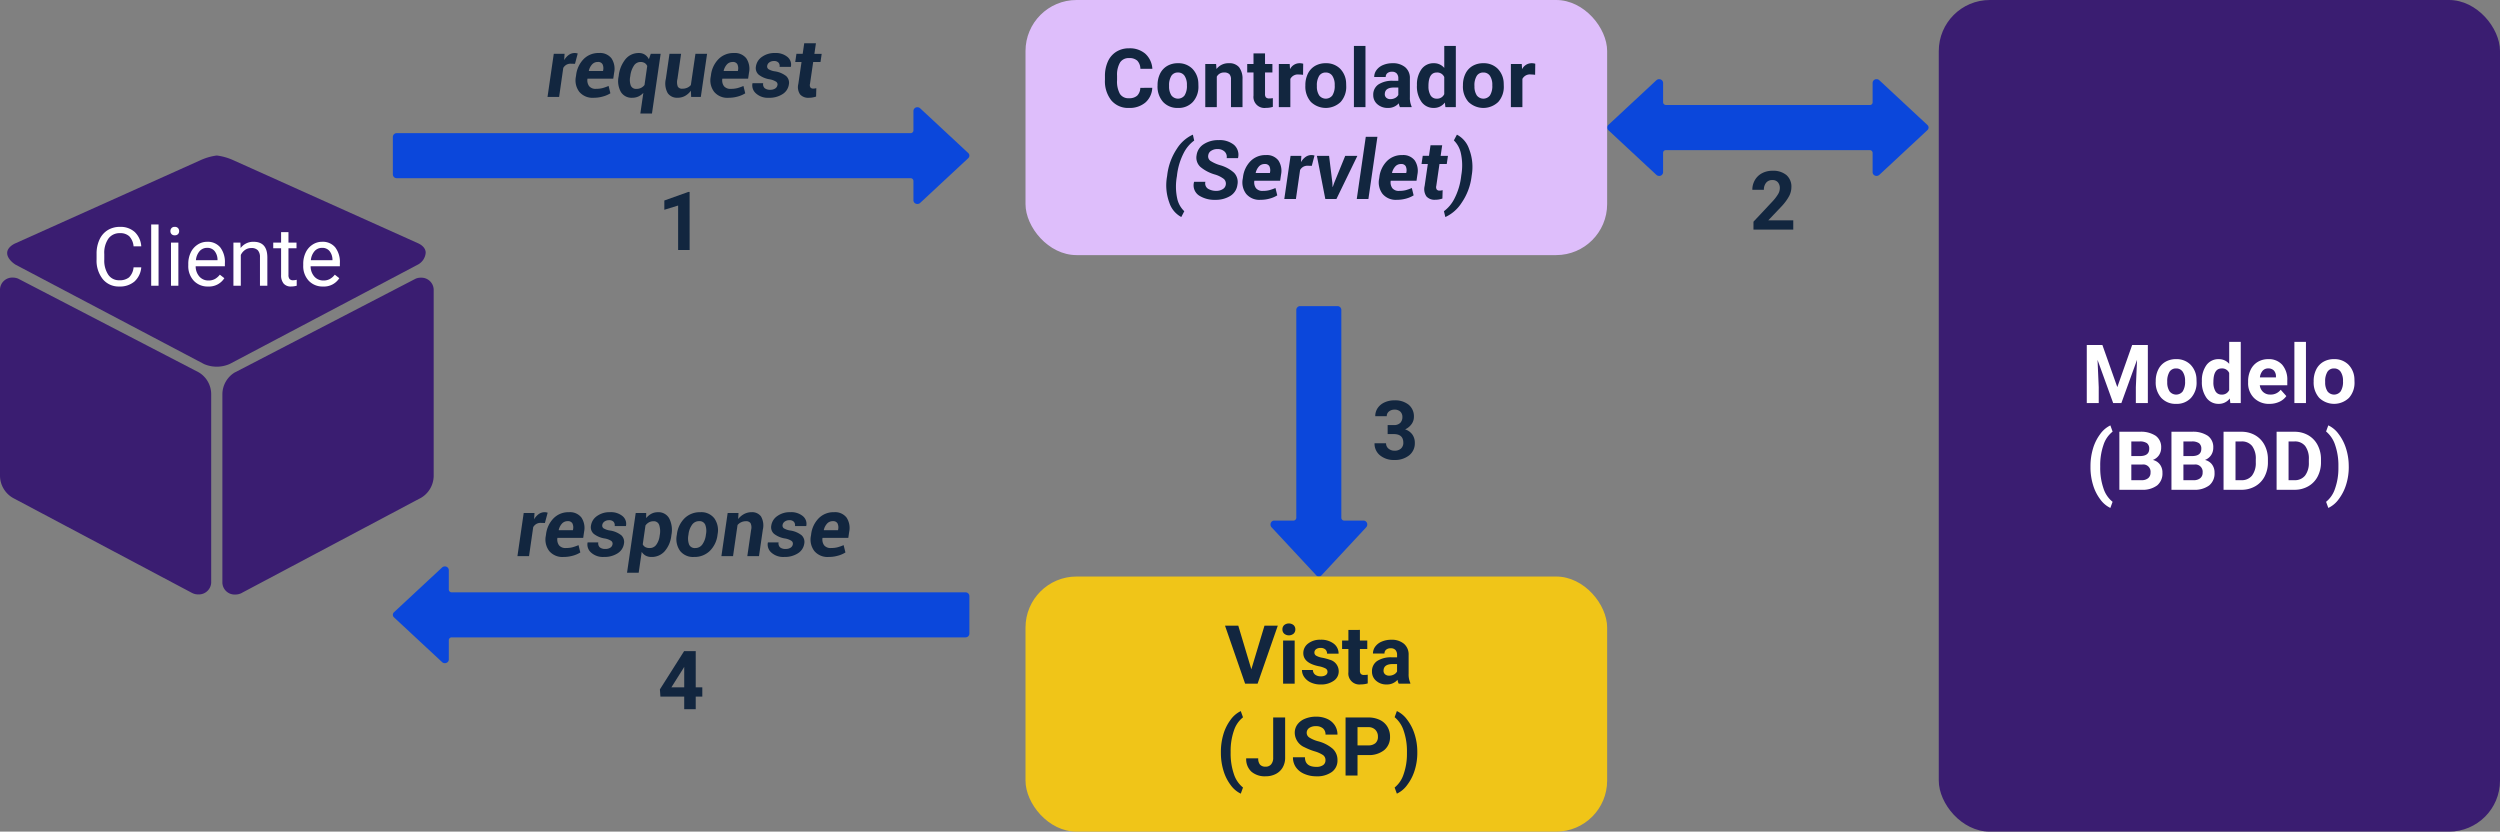 <svg xmlns="http://www.w3.org/2000/svg" width="490" height="163" viewBox="0 0 490 163">
  <rect x="0" y="0" width="490" height="163" fill="#808080" stroke="none"/>
  <g id="Grupo_1103437" data-name="Grupo 1103437" transform="translate(-390 -11867)">
    <rect id="Rectángulo_403698" data-name="Rectángulo 403698" width="110" height="163" rx="10" transform="translate(770 11867)" fill="#3a1d71"/>
    <path id="Trazado_879425" data-name="Trazado 879425" d="M18.76,102.267a.7.7,0,0,0-.518-.234h-3.8a.558.558,0,0,1-.536-.577V.773A.747.747,0,0,0,13.189,0H5.8a.747.747,0,0,0-.719.773V101.457a.558.558,0,0,1-.536.577H.732a.745.745,0,0,0-.732.758.8.8,0,0,0,.217.568l8.755,9.41a.678.678,0,0,0,1.019,0l8.755-9.41A.814.814,0,0,0,18.76,102.267Z" transform="translate(580 11978.018) rotate(90)" fill="#0b47db"/>
    <path id="Trazado_879426" data-name="Trazado 879426" d="M18.76,10.733a.7.7,0,0,1-.518.234h-3.8a.558.558,0,0,0-.536.577V112.227a.747.747,0,0,1-.719.773H5.8a.747.747,0,0,1-.719-.773V11.543a.558.558,0,0,0-.536-.577H.732A.745.745,0,0,1,0,10.209.8.8,0,0,1,.217,9.64L8.972.231a.678.678,0,0,1,1.019,0l8.755,9.41A.814.814,0,0,1,18.76,10.733Z" transform="translate(580 11888.018) rotate(90)" fill="#0b47db"/>
    <path id="Trazado_879427" data-name="Trazado 879427" d="M18.76,70.733a.7.7,0,0,1-.518.234h-3.8a.558.558,0,0,0-.536.577v40.684a.747.747,0,0,1-.719.773H5.8a.747.747,0,0,1-.719-.773V71.543a.558.558,0,0,0-.536-.577H.732A.745.745,0,0,1,0,70.209a.8.8,0,0,1,.217-.568l8.755-9.41a.678.678,0,0,1,1.019,0l8.755,9.41A.814.814,0,0,1,18.76,70.733Z" transform="translate(657.982 12040) rotate(180)" fill="#0b47db"/>
    <path id="Trazado_879429" data-name="Trazado 879429" d="M18.76,70.733a.7.7,0,0,1-.518.234h-3.8a.558.558,0,0,0-.536.577v40.684a.747.747,0,0,1-.719.773H5.8a.747.747,0,0,1-.719-.773V71.543a.558.558,0,0,0-.536-.577H.732A.745.745,0,0,1,0,70.209a.8.8,0,0,1,.217-.568l8.755-9.41a.678.678,0,0,1,1.019,0l8.755,9.41A.814.814,0,0,1,18.76,70.733Z" transform="translate(828 11882.518) rotate(90)" fill="#0b47db"/>
    <path id="Trazado_879430" data-name="Trazado 879430" d="M18.76,70.733a.7.7,0,0,1-.518.234h-3.8a.558.558,0,0,0-.536.577v40.684a.747.747,0,0,1-.719.773H5.8a.747.747,0,0,1-.719-.773V71.543a.558.558,0,0,0-.536-.577H.732A.745.745,0,0,1,0,70.209a.8.8,0,0,1,.217-.568l8.755-9.41a.678.678,0,0,1,1.019,0l8.755,9.41A.814.814,0,0,1,18.76,70.733Z" transform="translate(645 11901.482) rotate(-90)" fill="#0b47db"/>
    <rect id="Rectángulo_403696" data-name="Rectángulo 403696" width="114" height="50" rx="10" transform="translate(591 11867)" fill="#debefb"/>
    <rect id="Rectángulo_403697" data-name="Rectángulo 403697" width="114" height="50" rx="10" transform="translate(591 11980)" fill="#f0c518"/>
    <path id="Trazado_880536" data-name="Trazado 880536" d="M14.844,11.211A4.025,4.025,0,0,1,13.488,14.1a4.76,4.76,0,0,1-3.223,1.055,4.28,4.28,0,0,1-3.441-1.473A6.038,6.038,0,0,1,5.57,9.641v-.7a6.819,6.819,0,0,1,.578-2.891A4.332,4.332,0,0,1,7.8,4.137a4.629,4.629,0,0,1,2.5-.668,4.637,4.637,0,0,1,3.172,1.055,4.326,4.326,0,0,1,1.391,2.961H12.516a2.376,2.376,0,0,0-.613-1.6,2.271,2.271,0,0,0-1.605-.5,1.991,1.991,0,0,0-1.754.84,4.707,4.707,0,0,0-.6,2.605V9.7a5.038,5.038,0,0,0,.559,2.7,1.954,1.954,0,0,0,1.762.852,2.314,2.314,0,0,0,1.621-.5,2.241,2.241,0,0,0,.613-1.535Zm1.039-.516a5.013,5.013,0,0,1,.484-2.242A3.546,3.546,0,0,1,17.762,6.93a4.069,4.069,0,0,1,2.113-.539,3.849,3.849,0,0,1,2.793,1.047,4.2,4.2,0,0,1,1.207,2.844l.016.578A4.418,4.418,0,0,1,22.8,13.98a3.775,3.775,0,0,1-2.914,1.176,3.793,3.793,0,0,1-2.918-1.172,4.5,4.5,0,0,1-1.09-3.187Zm2.258.16a3.16,3.16,0,0,0,.453,1.843,1.628,1.628,0,0,0,2.578.008,3.457,3.457,0,0,0,.461-2.015,3.128,3.128,0,0,0-.461-1.831,1.5,1.5,0,0,0-1.3-.649,1.474,1.474,0,0,0-1.281.646A3.516,3.516,0,0,0,18.141,10.856Zm9.219-4.309.07.977a2.951,2.951,0,0,1,2.43-1.133,2.453,2.453,0,0,1,2,.789,3.682,3.682,0,0,1,.672,2.359V15H30.273V9.581a1.47,1.47,0,0,0-.312-1.045,1.4,1.4,0,0,0-1.039-.325,1.553,1.553,0,0,0-1.43.814V15H25.234V6.547Zm9.586-2.078V6.547h1.445V8.2H36.945v4.219a1.007,1.007,0,0,0,.18.672.9.9,0,0,0,.688.2,3.6,3.6,0,0,0,.664-.055v1.711a4.648,4.648,0,0,1-1.367.2,2.156,2.156,0,0,1-2.422-2.4V8.2H33.453V6.547h1.234V4.469Zm7.453,4.2a6.134,6.134,0,0,0-.812-.062,1.654,1.654,0,0,0-1.68.867V15H39.648V6.547h2.133l.063,1.008a2.092,2.092,0,0,1,1.883-1.164,2.366,2.366,0,0,1,.7.1Zm.453,2.031a5.013,5.013,0,0,1,.484-2.242A3.546,3.546,0,0,1,46.73,6.93a4.069,4.069,0,0,1,2.113-.539,3.849,3.849,0,0,1,2.793,1.047,4.2,4.2,0,0,1,1.207,2.844l.016.578a4.418,4.418,0,0,1-1.086,3.121,4.209,4.209,0,0,1-5.832,0,4.5,4.5,0,0,1-1.09-3.187Zm2.258.16a3.16,3.16,0,0,0,.453,1.843,1.628,1.628,0,0,0,2.578.008,3.457,3.457,0,0,0,.461-2.015,3.128,3.128,0,0,0-.461-1.831,1.5,1.5,0,0,0-1.3-.649,1.474,1.474,0,0,0-1.281.646A3.516,3.516,0,0,0,47.109,10.856ZM56.633,15H54.367V3h2.266Zm6.758,0a2.507,2.507,0,0,1-.227-.758,2.732,2.732,0,0,1-2.133.914,3,3,0,0,1-2.059-.719,2.312,2.312,0,0,1-.816-1.812,2.389,2.389,0,0,1,1-2.062,4.915,4.915,0,0,1,2.879-.727H63.07V9.352a1.393,1.393,0,0,0-.3-.937,1.183,1.183,0,0,0-.949-.352,1.345,1.345,0,0,0-.895.273.929.929,0,0,0-.324.75H58.344A2.268,2.268,0,0,1,58.8,7.727a3,3,0,0,1,1.281-.98,4.669,4.669,0,0,1,1.859-.355,3.689,3.689,0,0,1,2.48.785,2.747,2.747,0,0,1,.918,2.207v3.664a4.041,4.041,0,0,0,.336,1.82V15Zm-1.867-1.57a1.945,1.945,0,0,0,.922-.223,1.462,1.462,0,0,0,.625-.6V11.156h-.844q-1.7,0-1.8,1.172l-.008.133a.9.9,0,0,0,.3.7A1.153,1.153,0,0,0,61.523,13.43Zm5.2-2.719a5.094,5.094,0,0,1,.887-3.148,2.877,2.877,0,0,1,2.426-1.172,2.589,2.589,0,0,1,2.039.922V3h2.266V15H72.3l-.109-.9a2.657,2.657,0,0,1-2.172,1.055,2.869,2.869,0,0,1-2.395-1.176A5.258,5.258,0,0,1,66.719,10.711Zm2.258.161a3.355,3.355,0,0,0,.414,1.829,1.348,1.348,0,0,0,1.2.636,1.51,1.51,0,0,0,1.477-.887V9.1a1.489,1.489,0,0,0-1.461-.887Q68.977,8.211,68.977,10.872Zm6.758-.176a5.013,5.013,0,0,1,.484-2.242A3.546,3.546,0,0,1,77.613,6.93a4.069,4.069,0,0,1,2.113-.539A3.849,3.849,0,0,1,82.52,7.438a4.2,4.2,0,0,1,1.207,2.844l.016.578a4.418,4.418,0,0,1-1.086,3.121,4.209,4.209,0,0,1-5.832,0,4.5,4.5,0,0,1-1.09-3.187Zm2.258.16a3.16,3.16,0,0,0,.453,1.843,1.628,1.628,0,0,0,2.578.008,3.457,3.457,0,0,0,.461-2.015,3.128,3.128,0,0,0-.461-1.831,1.5,1.5,0,0,0-1.3-.649,1.474,1.474,0,0,0-1.281.646A3.516,3.516,0,0,0,77.992,10.856ZM89.883,8.664A6.134,6.134,0,0,0,89.07,8.6a1.654,1.654,0,0,0-1.68.867V15H85.133V6.547h2.133l.063,1.008a2.092,2.092,0,0,1,1.883-1.164,2.366,2.366,0,0,1,.7.1ZM17.77,28.375a11.791,11.791,0,0,1,1.91-5.234,7.279,7.279,0,0,1,3.082-2.734l.047.008.25,1.133a6.907,6.907,0,0,0-2.066,2.469,12.687,12.687,0,0,0-1.3,4.344l-.023.2a11.194,11.194,0,0,0,.07,4.379A4.805,4.805,0,0,0,21.121,35.4l-.578,1.117H20.5a4.87,4.87,0,0,1-2.3-2.766,9.829,9.829,0,0,1-.453-5.2Zm11.477,1.867a1.235,1.235,0,0,0-.355-1.152,5.335,5.335,0,0,0-1.691-.863,7.8,7.8,0,0,1-2.918-1.508,2.465,2.465,0,0,1-.746-2.312,3,3,0,0,1,1.4-2.152,5.177,5.177,0,0,1,2.914-.793,4.455,4.455,0,0,1,3.008.926,2.586,2.586,0,0,1,.8,2.559l-.016.047H29.426a1.411,1.411,0,0,0-.4-1.277,1.96,1.96,0,0,0-1.43-.5,2.116,2.116,0,0,0-1.2.336,1.167,1.167,0,0,0-.57.836A1.1,1.1,0,0,0,26.2,25.5a7.217,7.217,0,0,0,1.941.879,6.817,6.817,0,0,1,2.73,1.48,2.624,2.624,0,0,1,.66,2.371,2.963,2.963,0,0,1-1.4,2.176,5.424,5.424,0,0,1-2.965.762A5.588,5.588,0,0,1,24,32.316a2.4,2.4,0,0,1-.969-2.637l.016-.047h2.211A1.245,1.245,0,0,0,25.785,31a3.061,3.061,0,0,0,1.625.41,2.286,2.286,0,0,0,1.227-.328A1.192,1.192,0,0,0,29.246,30.242Zm6.8,2.922A3.361,3.361,0,0,1,33.25,32a3.71,3.71,0,0,1-.668-2.98l.047-.312a5.35,5.35,0,0,1,1.48-3.129,4.072,4.072,0,0,1,3.012-1.184,2.829,2.829,0,0,1,2.438,1.047,3.7,3.7,0,0,1,.523,2.8l-.172,1.18H34.863l-.016.039a1.957,1.957,0,0,0,.32,1.418,1.6,1.6,0,0,0,1.359.535,4.993,4.993,0,0,0,1.266-.141,9.4,9.4,0,0,0,1.2-.422l.352,1.438a5.365,5.365,0,0,1-1.418.617A6.622,6.622,0,0,1,36.043,33.164Zm.82-7.016a1.462,1.462,0,0,0-1.109.473,2.765,2.765,0,0,0-.641,1.246l.016.047h2.766l.031-.172a1.857,1.857,0,0,0-.141-1.176A.973.973,0,0,0,36.863,26.148Zm9.242.359-.828-.023a1.642,1.642,0,0,0-.863.219,1.722,1.722,0,0,0-.6.617L43,33H40.723l1.227-8.453h2.117l-.078,1.242a3.168,3.168,0,0,1,.914-1.035,1.971,1.971,0,0,1,1.148-.363,1.659,1.659,0,0,1,.309.027q.145.027.285.066Zm4.039,3.344.031.773.047.008.273-.781,2.164-5.3h2.383L50.941,33h-2.18l-1.648-8.453H49.5ZM57.207,33H54.926l1.766-12.187h2.281Zm5.563.164A3.361,3.361,0,0,1,59.977,32a3.71,3.71,0,0,1-.668-2.98l.047-.312a5.35,5.35,0,0,1,1.48-3.129,4.072,4.072,0,0,1,3.012-1.184,2.829,2.829,0,0,1,2.438,1.047,3.7,3.7,0,0,1,.523,2.8l-.172,1.18H61.59l-.016.039a1.957,1.957,0,0,0,.32,1.418,1.6,1.6,0,0,0,1.359.535,4.993,4.993,0,0,0,1.266-.141,9.4,9.4,0,0,0,1.2-.422l.352,1.438a5.365,5.365,0,0,1-1.418.617A6.622,6.622,0,0,1,62.77,33.164Zm.82-7.016a1.462,1.462,0,0,0-1.109.473,2.765,2.765,0,0,0-.641,1.246l.016.047h2.766l.031-.172a1.857,1.857,0,0,0-.141-1.176A.973.973,0,0,0,63.59,26.148Zm8.078-3.672-.3,2.07h1.43l-.234,1.6H71.137l-.625,4.3a.887.887,0,0,0,.1.711.65.65,0,0,0,.52.2,2.283,2.283,0,0,0,.313-.02,2.515,2.515,0,0,0,.313-.066l-.047,1.648a5.04,5.04,0,0,1-.7.176,4.184,4.184,0,0,1-.719.059,2.116,2.116,0,0,1-1.711-.656,2.538,2.538,0,0,1-.352-2.047l.625-4.312H67.621l.234-1.6h1.227l.3-2.07Zm5.766,6.07a11.55,11.55,0,0,1-1.957,5.2,7.5,7.5,0,0,1-3.152,2.777l-.047-.008L72.012,35.4a7.043,7.043,0,0,0,2.059-2.477,12.77,12.77,0,0,0,1.316-4.359l.023-.2a11.078,11.078,0,0,0-.09-4.371,4.964,4.964,0,0,0-1.363-2.473l.586-1.109h.047a4.95,4.95,0,0,1,2.355,2.8,9.67,9.67,0,0,1,.512,5.164Z" transform="translate(601 11873)" fill="#12263f"/>
    <path id="Trazado_880534" data-name="Trazado 880534" d="M34.262,12.18,36.84,3.625h2.609L35.488,15H33.043L29.1,3.625h2.6ZM42.754,15H40.488V6.547h2.266Zm-2.4-10.641a1.112,1.112,0,0,1,.34-.836,1.465,1.465,0,0,1,1.848,0,1.105,1.105,0,0,1,.344.836,1.108,1.108,0,0,1-.348.844,1.448,1.448,0,0,1-1.836,0A1.108,1.108,0,0,1,40.355,4.359Zm8.836,8.3a.727.727,0,0,0-.41-.652,4.659,4.659,0,0,0-1.316-.426q-3.016-.633-3.016-2.562a2.323,2.323,0,0,1,.934-1.879,3.766,3.766,0,0,1,2.441-.754,4.053,4.053,0,0,1,2.574.758,2.388,2.388,0,0,1,.965,1.969H49.105a1.092,1.092,0,0,0-.312-.8A1.322,1.322,0,0,0,47.816,8a1.351,1.351,0,0,0-.883.258.814.814,0,0,0-.312.656.7.7,0,0,0,.355.605,3.657,3.657,0,0,0,1.2.4A9.8,9.8,0,0,1,49.6,10.3a2.336,2.336,0,0,1,1.789,2.273,2.2,2.2,0,0,1-.992,1.871,4.28,4.28,0,0,1-2.562.715,4.47,4.47,0,0,1-1.887-.379,3.166,3.166,0,0,1-1.293-1.039,2.414,2.414,0,0,1-.469-1.426h2.141a1.179,1.179,0,0,0,.445.922,1.766,1.766,0,0,0,1.109.32,1.635,1.635,0,0,0,.98-.246A.766.766,0,0,0,49.191,12.664Zm6.352-8.2V6.547h1.445V8.2H55.543v4.219a1.007,1.007,0,0,0,.18.672.9.9,0,0,0,.688.2,3.6,3.6,0,0,0,.664-.055v1.711a4.648,4.648,0,0,1-1.367.2,2.156,2.156,0,0,1-2.422-2.4V8.2H52.051V6.547h1.234V4.469ZM63.145,15a2.507,2.507,0,0,1-.227-.758,2.732,2.732,0,0,1-2.133.914,3,3,0,0,1-2.059-.719,2.312,2.312,0,0,1-.816-1.812,2.389,2.389,0,0,1,1-2.062,4.915,4.915,0,0,1,2.879-.727h1.039V9.352a1.393,1.393,0,0,0-.3-.937,1.183,1.183,0,0,0-.949-.352,1.345,1.345,0,0,0-.895.273.929.929,0,0,0-.324.75H58.1a2.268,2.268,0,0,1,.453-1.359,3,3,0,0,1,1.281-.98,4.669,4.669,0,0,1,1.859-.355,3.689,3.689,0,0,1,2.48.785,2.747,2.747,0,0,1,.918,2.207v3.664a4.041,4.041,0,0,0,.336,1.82V15Zm-1.867-1.57a1.945,1.945,0,0,0,.922-.223,1.462,1.462,0,0,0,.625-.6V11.156H61.98q-1.7,0-1.8,1.172l-.008.133a.9.9,0,0,0,.3.7A1.153,1.153,0,0,0,61.277,13.43ZM28.293,28.375a11.99,11.99,0,0,1,.477-3.406,8.989,8.989,0,0,1,1.406-2.863,5.251,5.251,0,0,1,2.016-1.73l.438,1.219A5.438,5.438,0,0,0,30.848,24.2a12.082,12.082,0,0,0-.641,4.125v.242a12.313,12.313,0,0,0,.633,4.141,5.544,5.544,0,0,0,1.789,2.648l-.437,1.2a5.253,5.253,0,0,1-1.98-1.684,8.838,8.838,0,0,1-1.4-2.785,11.918,11.918,0,0,1-.516-3.3Zm10.25-6.75h2.344V29.5a3.766,3.766,0,0,1-.48,1.918A3.261,3.261,0,0,1,39.051,32.7a4.235,4.235,0,0,1-1.977.453,4.025,4.025,0,0,1-2.812-.918,3.335,3.335,0,0,1-1.008-2.6h2.359a1.829,1.829,0,0,0,.352,1.234,1.407,1.407,0,0,0,1.109.4,1.343,1.343,0,0,0,1.07-.461,1.948,1.948,0,0,0,.4-1.312Zm10.25,8.391A1.2,1.2,0,0,0,48.324,29a6.148,6.148,0,0,0-1.687-.75,11.963,11.963,0,0,1-1.93-.777,3.153,3.153,0,0,1-1.937-2.82A2.747,2.747,0,0,1,43.289,23a3.389,3.389,0,0,1,1.492-1.129,5.616,5.616,0,0,1,2.184-.406,5.112,5.112,0,0,1,2.172.441,3.458,3.458,0,0,1,1.48,1.246,3.261,3.261,0,0,1,.527,1.828H48.8a1.534,1.534,0,0,0-.492-1.215,2.023,2.023,0,0,0-1.383-.434,2.162,2.162,0,0,0-1.336.363,1.146,1.146,0,0,0-.477.957,1.1,1.1,0,0,0,.559.93,6.311,6.311,0,0,0,1.645.7,7.106,7.106,0,0,1,2.914,1.492A2.972,2.972,0,0,1,51.145,30a2.737,2.737,0,0,1-1.117,2.316,4.891,4.891,0,0,1-3.008.84,5.808,5.808,0,0,1-2.391-.48,3.783,3.783,0,0,1-1.645-1.316,3.371,3.371,0,0,1-.566-1.937H44.77q0,1.883,2.25,1.883a2.189,2.189,0,0,0,1.3-.34A1.106,1.106,0,0,0,48.793,30.016Zm6.281-1.023V33H52.73V21.625h4.438a5.134,5.134,0,0,1,2.254.469,3.454,3.454,0,0,1,1.5,1.332,3.714,3.714,0,0,1,.523,1.965A3.266,3.266,0,0,1,60.3,28.027a4.767,4.767,0,0,1-3.168.965Zm0-1.9h2.094a2.059,2.059,0,0,0,1.418-.437,1.591,1.591,0,0,0,.488-1.25,1.876,1.876,0,0,0-.492-1.352,1.839,1.839,0,0,0-1.359-.531H55.074Zm11.719,1.461a11.377,11.377,0,0,1-.508,3.4,9.225,9.225,0,0,1-1.461,2.883,5.264,5.264,0,0,1-2.039,1.719l-.437-1.2a5.494,5.494,0,0,0,1.75-2.578,11.939,11.939,0,0,0,.664-4.008v-.414a12.209,12.209,0,0,0-.637-4.117,5.727,5.727,0,0,0-1.777-2.672l.438-1.2a5.265,5.265,0,0,1,2,1.672,9.106,9.106,0,0,1,1.461,2.82,11.3,11.3,0,0,1,.543,3.336Z" transform="translate(601 11986)" fill="#12263f"/>
    <path id="Trazado_880532" data-name="Trazado 880532" d="M7.8,8.508l-.828-.023a1.642,1.642,0,0,0-.863.219,1.722,1.722,0,0,0-.6.617L4.691,15H2.418L3.645,6.547H5.762L5.684,7.789A3.168,3.168,0,0,1,6.6,6.754a1.971,1.971,0,0,1,1.148-.363,1.659,1.659,0,0,1,.309.027q.145.027.285.066Zm3.641,6.656A3.361,3.361,0,0,1,8.648,14a3.71,3.71,0,0,1-.668-2.98l.047-.312a5.35,5.35,0,0,1,1.48-3.129A4.072,4.072,0,0,1,12.52,6.391a2.829,2.829,0,0,1,2.438,1.047,3.7,3.7,0,0,1,.523,2.8l-.172,1.18H10.262l-.016.039a1.957,1.957,0,0,0,.32,1.418,1.6,1.6,0,0,0,1.359.535,4.993,4.993,0,0,0,1.266-.141,9.4,9.4,0,0,0,1.2-.422l.352,1.438a5.365,5.365,0,0,1-1.418.617A6.622,6.622,0,0,1,11.441,15.164Zm.82-7.016a1.462,1.462,0,0,0-1.109.473,2.765,2.765,0,0,0-.641,1.246l.016.047h2.766l.031-.172a1.857,1.857,0,0,0-.141-1.176A.973.973,0,0,0,12.262,8.148Zm8.8,4.508a.665.665,0,0,0-.27-.645,3.385,3.385,0,0,0-1.285-.473,4.649,4.649,0,0,1-2.125-.9,1.721,1.721,0,0,1-.547-1.633,2.747,2.747,0,0,1,1.18-1.863,4.2,4.2,0,0,1,2.563-.754,3.565,3.565,0,0,1,2.441.77,1.95,1.95,0,0,1,.676,1.9l-.016.047h-2.2a1.018,1.018,0,0,0-.215-.832,1.143,1.143,0,0,0-.9-.316,1.458,1.458,0,0,0-.9.273.994.994,0,0,0-.418.672.658.658,0,0,0,.242.641,3.3,3.3,0,0,0,1.289.438,4.721,4.721,0,0,1,2.184.918,1.784,1.784,0,0,1,.535,1.668,2.67,2.67,0,0,1-1.238,1.879,4.719,4.719,0,0,1-2.684.715,3.458,3.458,0,0,1-2.527-.863,2.086,2.086,0,0,1-.684-1.941l.023-.047h2.086a1.041,1.041,0,0,0,.309.984,1.648,1.648,0,0,0,1.059.3,1.741,1.741,0,0,0,.992-.254A.969.969,0,0,0,21.059,12.656Zm11.516-1.648a5.586,5.586,0,0,1-1.3,3.035,3.351,3.351,0,0,1-2.586,1.121,2.354,2.354,0,0,1-1.129-.254,2.107,2.107,0,0,1-.785-.746l-.594,4.086H23.9l1.7-11.7h2.055l-.008,1a3.327,3.327,0,0,1,1.023-.855,2.687,2.687,0,0,1,1.273-.3,2.384,2.384,0,0,1,2.234,1.234,5,5,0,0,1,.422,3.219Zm-2.258-.164A3.941,3.941,0,0,0,30.2,8.895a1.089,1.089,0,0,0-1.113-.73,1.83,1.83,0,0,0-.9.219A2.028,2.028,0,0,0,27.512,9l-.531,3.688a1.167,1.167,0,0,0,.5.539,1.75,1.75,0,0,0,.859.188,1.555,1.555,0,0,0,1.3-.656,3.738,3.738,0,0,0,.652-1.75Zm3.359-.148a5.257,5.257,0,0,1,1.5-3.117,4.264,4.264,0,0,1,3.1-1.187A3.2,3.2,0,0,1,41.012,7.6a4.032,4.032,0,0,1,.641,3.094l-.023.164a5.283,5.283,0,0,1-1.508,3.125,4.277,4.277,0,0,1-3.1,1.18,3.209,3.209,0,0,1-2.742-1.207,3.989,3.989,0,0,1-.625-3.1Zm2.25.164a3.448,3.448,0,0,0,.133,1.867,1.191,1.191,0,0,0,1.211.688,1.649,1.649,0,0,0,1.387-.707,4,4,0,0,0,.691-1.848l.023-.164a3.415,3.415,0,0,0-.145-1.848,1.19,1.19,0,0,0-1.207-.7,1.641,1.641,0,0,0-1.387.719,3.979,3.979,0,0,0-.684,1.828Zm9.75-3.125a3.689,3.689,0,0,1,1.176-.992,3.048,3.048,0,0,1,1.441-.352,2.151,2.151,0,0,1,1.863.832,3.572,3.572,0,0,1,.355,2.6L49.762,15H47.473l.75-5.172a1.9,1.9,0,0,0-.125-1.3,1.022,1.022,0,0,0-.9-.367,2.122,2.122,0,0,0-1.641.742L44.676,15H42.395l1.227-8.453h2.125ZM56.4,12.656a.665.665,0,0,0-.27-.645,3.385,3.385,0,0,0-1.285-.473,4.649,4.649,0,0,1-2.125-.9,1.721,1.721,0,0,1-.547-1.633,2.747,2.747,0,0,1,1.18-1.863,4.2,4.2,0,0,1,2.563-.754,3.565,3.565,0,0,1,2.441.77,1.95,1.95,0,0,1,.676,1.9l-.016.047h-2.2a1.018,1.018,0,0,0-.215-.832,1.143,1.143,0,0,0-.9-.316,1.458,1.458,0,0,0-.9.273.994.994,0,0,0-.418.672.658.658,0,0,0,.242.641,3.3,3.3,0,0,0,1.289.438,4.721,4.721,0,0,1,2.184.918,1.784,1.784,0,0,1,.535,1.668,2.67,2.67,0,0,1-1.238,1.879,4.719,4.719,0,0,1-2.684.715A3.458,3.458,0,0,1,52.18,14.3a2.086,2.086,0,0,1-.684-1.941l.023-.047h2.086a1.041,1.041,0,0,0,.309.984,1.648,1.648,0,0,0,1.059.3,1.741,1.741,0,0,0,.992-.254A.969.969,0,0,0,56.4,12.656Zm7,2.508A3.361,3.361,0,0,1,60.609,14a3.71,3.71,0,0,1-.668-2.98l.047-.312a5.35,5.35,0,0,1,1.48-3.129A4.072,4.072,0,0,1,64.48,6.391a2.829,2.829,0,0,1,2.438,1.047,3.7,3.7,0,0,1,.523,2.8l-.172,1.18H62.223l-.016.039a1.957,1.957,0,0,0,.32,1.418,1.6,1.6,0,0,0,1.359.535,4.993,4.993,0,0,0,1.266-.141,9.4,9.4,0,0,0,1.2-.422l.352,1.438a5.365,5.365,0,0,1-1.418.617A6.622,6.622,0,0,1,63.4,15.164Zm.82-7.016a1.462,1.462,0,0,0-1.109.473,2.765,2.765,0,0,0-.641,1.246l.016.047h2.766l.031-.172a1.857,1.857,0,0,0-.141-1.176A.973.973,0,0,0,64.223,8.148Z" transform="translate(489 11961)" fill="#12263f"/>
    <path id="Trazado_880529" data-name="Trazado 880529" d="M13.7,8.508l-.828-.023A1.642,1.642,0,0,0,12,8.7a1.722,1.722,0,0,0-.6.617L10.586,15H8.313L9.539,6.547h2.117l-.078,1.242a3.168,3.168,0,0,1,.914-1.035,1.971,1.971,0,0,1,1.148-.363,1.659,1.659,0,0,1,.309.027q.145.027.285.066Zm3.641,6.656A3.361,3.361,0,0,1,14.543,14a3.71,3.71,0,0,1-.668-2.98l.047-.312A5.35,5.35,0,0,1,15.4,7.574a4.072,4.072,0,0,1,3.012-1.184,2.829,2.829,0,0,1,2.438,1.047,3.7,3.7,0,0,1,.523,2.8l-.172,1.18H16.156l-.016.039a1.957,1.957,0,0,0,.32,1.418,1.6,1.6,0,0,0,1.359.535,4.993,4.993,0,0,0,1.266-.141,9.4,9.4,0,0,0,1.2-.422l.352,1.438a5.365,5.365,0,0,1-1.418.617A6.622,6.622,0,0,1,17.336,15.164Zm.82-7.016a1.462,1.462,0,0,0-1.109.473,2.765,2.765,0,0,0-.641,1.246l.016.047h2.766l.031-.172a1.857,1.857,0,0,0-.141-1.176A.973.973,0,0,0,18.156,8.148Zm4.109,2.7A6.245,6.245,0,0,1,23.6,7.594a3.3,3.3,0,0,1,2.613-1.2,2.115,2.115,0,0,1,1.176.316,2.321,2.321,0,0,1,.793.9l.367-1.062h1.938l-1.7,11.7H26.508l.586-4.039a3.118,3.118,0,0,1-.984.711,2.865,2.865,0,0,1-1.187.242,2.446,2.446,0,0,1-2.238-1.148,4.376,4.376,0,0,1-.441-3.008Zm2.25.164a3.3,3.3,0,0,0,.117,1.77,1.105,1.105,0,0,0,1.125.637,1.965,1.965,0,0,0,.891-.2,1.925,1.925,0,0,0,.672-.562l.531-3.719a1.272,1.272,0,0,0-.492-.582,1.51,1.51,0,0,0-.82-.207,1.534,1.534,0,0,0-1.32.754,4.63,4.63,0,0,0-.68,1.941Zm11.891,2.766A3.447,3.447,0,0,1,35.266,14.8a2.975,2.975,0,0,1-1.453.359,2.219,2.219,0,0,1-1.945-.91,3.9,3.9,0,0,1-.359-2.809l.711-4.9h2.273l-.711,4.914a2.546,2.546,0,0,0,.07,1.531.948.948,0,0,0,.883.4,2.366,2.366,0,0,0,.953-.184,1.982,1.982,0,0,0,.719-.527l.9-6.133h2.281L38.359,15H36.469Zm7.359,1.391A3.361,3.361,0,0,1,40.973,14a3.71,3.71,0,0,1-.668-2.98l.047-.312a5.35,5.35,0,0,1,1.48-3.129,4.072,4.072,0,0,1,3.012-1.184,2.829,2.829,0,0,1,2.438,1.047,3.7,3.7,0,0,1,.523,2.8l-.172,1.18H42.586l-.016.039a1.957,1.957,0,0,0,.32,1.418,1.6,1.6,0,0,0,1.359.535,4.993,4.993,0,0,0,1.266-.141,9.4,9.4,0,0,0,1.2-.422l.352,1.438a5.365,5.365,0,0,1-1.418.617A6.622,6.622,0,0,1,43.766,15.164Zm.82-7.016a1.462,1.462,0,0,0-1.109.473,2.765,2.765,0,0,0-.641,1.246l.016.047h2.766l.031-.172a1.857,1.857,0,0,0-.141-1.176A.973.973,0,0,0,44.586,8.148Zm8.8,4.508a.665.665,0,0,0-.27-.645,3.385,3.385,0,0,0-1.285-.473,4.649,4.649,0,0,1-2.125-.9,1.721,1.721,0,0,1-.547-1.633,2.747,2.747,0,0,1,1.18-1.863A4.2,4.2,0,0,1,52.9,6.391a3.565,3.565,0,0,1,2.441.77,1.95,1.95,0,0,1,.676,1.9L56,9.109H53.8a1.018,1.018,0,0,0-.215-.832,1.143,1.143,0,0,0-.9-.316,1.458,1.458,0,0,0-.9.273.994.994,0,0,0-.418.672.658.658,0,0,0,.242.641,3.3,3.3,0,0,0,1.289.438,4.721,4.721,0,0,1,2.184.918,1.784,1.784,0,0,1,.535,1.668,2.67,2.67,0,0,1-1.238,1.879,4.719,4.719,0,0,1-2.684.715A3.458,3.458,0,0,1,49.16,14.3a2.086,2.086,0,0,1-.684-1.941l.023-.047h2.086a1.041,1.041,0,0,0,.309.984,1.648,1.648,0,0,0,1.059.3,1.741,1.741,0,0,0,.992-.254A.969.969,0,0,0,53.383,12.656Zm7.531-8.18-.3,2.07h1.43l-.234,1.6H60.383l-.625,4.3a.887.887,0,0,0,.1.711.65.65,0,0,0,.52.2,2.284,2.284,0,0,0,.313-.02A2.514,2.514,0,0,0,61,13.281l-.047,1.648a5.04,5.04,0,0,1-.7.176,4.184,4.184,0,0,1-.719.059,2.116,2.116,0,0,1-1.711-.656,2.538,2.538,0,0,1-.352-2.047L58.1,8.148H56.867l.234-1.6h1.227l.3-2.07Z" transform="translate(489 11871)" fill="#12263f"/>
    <path id="Trazado_880533" data-name="Trazado 880533" d="M34.363,10.719h1.289v1.82H34.363V15H32.105V12.539H27.441l-.1-1.422,4.742-7.492h2.281Zm-4.773,0h2.516V6.7l-.148.258Z" transform="translate(492 11991)" fill="#12263f"/>
    <path id="Trazado_880531" data-name="Trazado 880531" d="M33.168,15H30.91V6.285l-2.7.832V5.3l4.711-1.687h.242Z" transform="translate(492 11901)" fill="#12263f"/>
    <path id="Trazado_880535" data-name="Trazado 880535" d="M6.98,8.313h1.2a1.7,1.7,0,0,0,1.273-.43,1.574,1.574,0,0,0,.414-1.141,1.392,1.392,0,0,0-.41-1.07,1.59,1.59,0,0,0-1.129-.383,1.666,1.666,0,0,0-1.086.355,1.137,1.137,0,0,0-.437.926H4.551a2.777,2.777,0,0,1,.48-1.6A3.2,3.2,0,0,1,6.375,3.867a4.485,4.485,0,0,1,1.9-.4,4.253,4.253,0,0,1,2.828.863,2.945,2.945,0,0,1,1.023,2.379,2.394,2.394,0,0,1-.477,1.438A3.1,3.1,0,0,1,10.4,9.156a2.826,2.826,0,0,1,1.434,1.031,2.8,2.8,0,0,1,.473,1.625,2.994,2.994,0,0,1-1.105,2.43,4.445,4.445,0,0,1-2.926.914,4.214,4.214,0,0,1-2.785-.9A2.934,2.934,0,0,1,4.41,11.883H6.668a1.308,1.308,0,0,0,.48,1.047,1.771,1.771,0,0,0,1.184.406,1.779,1.779,0,0,0,1.262-.426,1.47,1.47,0,0,0,.457-1.129q0-1.7-1.875-1.7H6.98Z" transform="translate(655 11942)" fill="#12263f"/>
    <path id="Trazado_880537" data-name="Trazado 880537" d="M12.48,15h-7.8V13.453l3.68-3.922A9.078,9.078,0,0,0,9.484,8.086a2.322,2.322,0,0,0,.363-1.172,1.738,1.738,0,0,0-.383-1.191,1.382,1.382,0,0,0-1.094-.434,1.49,1.49,0,0,0-1.207.527A2.089,2.089,0,0,0,6.723,7.2H4.457a3.729,3.729,0,0,1,.5-1.9,3.5,3.5,0,0,1,1.4-1.348A4.262,4.262,0,0,1,8.41,3.469a4.036,4.036,0,0,1,2.73.844A2.985,2.985,0,0,1,12.113,6.7a3.825,3.825,0,0,1-.437,1.719,9.551,9.551,0,0,1-1.5,2.039L7.59,13.18H12.48Z" transform="translate(729 11897)" fill="#12263f"/>
    <g id="Icon_ion-md-cube" data-name="Icon ion-md-cube" transform="translate(385.75 11892.228)">
      <path id="Trazado_879422" data-name="Trazado 879422" d="M58.01,11.82a2.5,2.5,0,0,0-1.015.2L21.634,30.356h-.02a5.02,5.02,0,0,0-2.489,4.261V71.63a2.4,2.4,0,0,0,2.529,2.29,2.724,2.724,0,0,0,1.215-.279.435.435,0,0,0,.1-.06L57.751,55.124l.06-.02a5.054,5.054,0,0,0,2.728-4.4V14.109A2.413,2.413,0,0,0,58.01,11.82Z" transform="translate(28.712 17.38)" fill="#3a1d71"/>
      <path id="Trazado_879423" data-name="Trazado 879423" d="M84.064,19.472,47.887,3.206a11.429,11.429,0,0,0-3.305-.956,11.234,11.234,0,0,0-3.285.956L5.08,19.472s-1.593.657-1.593,1.891c0,1.314,1.653,2.29,1.653,2.29L42.073,43.126a6.276,6.276,0,0,0,5.037-.02L84.024,23.614a2.885,2.885,0,0,0,1.493-2.29c.02-1.254-1.453-1.852-1.453-1.852Z" transform="translate(2.168 3)" fill="#3a1d71"/>
      <path id="Trazado_879424" data-name="Trazado 879424" d="M41.174,30.369,5.794,12.012a2.8,2.8,0,0,0-1.015-.2A2.413,2.413,0,0,0,2.25,14.1V50.7a5.054,5.054,0,0,0,2.728,4.4l.04.02L39.8,73.574a2.634,2.634,0,0,0,1.314.338,2.427,2.427,0,0,0,2.529-2.29V34.63a4.976,4.976,0,0,0-2.469-4.261Z" transform="translate(2 17.367)" fill="#3a1d71"/>
    </g>
    <path id="Trazado_880530" data-name="Trazado 880530" d="M9.688-3.609A4.185,4.185,0,0,1,8.355-.824a4.365,4.365,0,0,1-2.98.98,4.008,4.008,0,0,1-3.23-1.445A5.815,5.815,0,0,1,.93-5.156V-6.25A6.481,6.481,0,0,1,1.5-9.039,4.231,4.231,0,0,1,3.1-10.887a4.47,4.47,0,0,1,2.406-.645A4.11,4.11,0,0,1,8.414-10.52a4.235,4.235,0,0,1,1.273,2.8H8.18a3.268,3.268,0,0,0-.848-1.975A2.565,2.565,0,0,0,5.508-10.3,2.684,2.684,0,0,0,3.254-9.241a4.882,4.882,0,0,0-.816,3.026v1.1a5.018,5.018,0,0,0,.773,2.948A2.5,2.5,0,0,0,5.375-1.07a2.887,2.887,0,0,0,1.918-.566A3.143,3.143,0,0,0,8.18-3.609ZM13.078,0H11.633V-12h1.445Zm3.883,0H15.516V-8.453h1.445ZM15.4-10.7a.863.863,0,0,1,.215-.594.807.807,0,0,1,.637-.242.819.819,0,0,1,.641.242.854.854,0,0,1,.219.594.826.826,0,0,1-.219.586.834.834,0,0,1-.641.234.821.821,0,0,1-.637-.234A.834.834,0,0,1,15.4-10.7ZM22.781.156a3.693,3.693,0,0,1-2.8-1.129,4.19,4.19,0,0,1-1.078-3.02v-.266a5.073,5.073,0,0,1,.48-2.246A3.748,3.748,0,0,1,20.73-8.051,3.378,3.378,0,0,1,22.6-8.609a3.166,3.166,0,0,1,2.563,1.086,4.7,4.7,0,0,1,.914,3.109v.6H20.352a3,3,0,0,0,.73,2.02,2.3,2.3,0,0,0,1.777.77,2.517,2.517,0,0,0,1.3-.312,3.259,3.259,0,0,0,.93-.828l.883.688A3.55,3.55,0,0,1,22.781.156ZM22.6-7.422a1.928,1.928,0,0,0-1.469.637A3.1,3.1,0,0,0,20.4-5h4.234v-.109a2.753,2.753,0,0,0-.594-1.707A1.815,1.815,0,0,0,22.6-7.422Zm6.516-1.031.047,1.063A3.08,3.08,0,0,1,31.7-8.609q2.68,0,2.7,3.023V0H32.953V-5.594a1.946,1.946,0,0,0-.418-1.352,1.675,1.675,0,0,0-1.277-.437,2.086,2.086,0,0,0-1.234.375,2.546,2.546,0,0,0-.828.984V0H27.75V-8.453ZM38.539-10.5v2.047h1.578v1.117H38.539v5.249a1.173,1.173,0,0,0,.211.763.888.888,0,0,0,.719.254,3.5,3.5,0,0,0,.688-.094V0a4.215,4.215,0,0,1-1.109.155A1.8,1.8,0,0,1,37.586-.43a2.517,2.517,0,0,1-.492-1.664V-7.336H35.555V-8.453h1.539V-10.5ZM45.313.156a3.693,3.693,0,0,1-2.8-1.129,4.19,4.19,0,0,1-1.078-3.02v-.266a5.073,5.073,0,0,1,.48-2.246,3.748,3.748,0,0,1,1.344-1.547,3.378,3.378,0,0,1,1.871-.559A3.166,3.166,0,0,1,47.7-7.523a4.7,4.7,0,0,1,.914,3.109v.6H42.883a3,3,0,0,0,.73,2.02,2.3,2.3,0,0,0,1.777.77,2.517,2.517,0,0,0,1.3-.312,3.259,3.259,0,0,0,.93-.828l.883.688A3.55,3.55,0,0,1,45.313.156Zm-.18-7.578a1.928,1.928,0,0,0-1.469.637A3.1,3.1,0,0,0,42.93-5h4.234v-.109a2.753,2.753,0,0,0-.594-1.707A1.815,1.815,0,0,0,45.133-7.422Z" transform="translate(408 11923)" fill="#fff"/>
    <path id="Trazado_880538" data-name="Trazado 880538" d="M12.07,3.625l2.922,8.25L17.9,3.625h3.078V15H18.625V11.891l.234-5.367L15.789,15H14.18L11.117,6.531l.234,5.359V15H9.008V3.625ZM22.523,10.7a5.013,5.013,0,0,1,.484-2.242A3.546,3.546,0,0,1,24.4,6.93a4.069,4.069,0,0,1,2.113-.539,3.849,3.849,0,0,1,2.793,1.047,4.2,4.2,0,0,1,1.207,2.844l.016.578a4.418,4.418,0,0,1-1.086,3.121,3.775,3.775,0,0,1-2.914,1.176,3.793,3.793,0,0,1-2.918-1.172,4.5,4.5,0,0,1-1.09-3.187Zm2.258.16a3.16,3.16,0,0,0,.453,1.843,1.628,1.628,0,0,0,2.578.008,3.457,3.457,0,0,0,.461-2.015,3.128,3.128,0,0,0-.461-1.831,1.5,1.5,0,0,0-1.3-.649,1.474,1.474,0,0,0-1.281.646A3.516,3.516,0,0,0,24.781,10.856Zm6.789-.145a5.094,5.094,0,0,1,.887-3.148,2.877,2.877,0,0,1,2.426-1.172,2.589,2.589,0,0,1,2.039.922V3h2.266V15H37.148l-.109-.9a2.657,2.657,0,0,1-2.172,1.055,2.869,2.869,0,0,1-2.395-1.176A5.258,5.258,0,0,1,31.57,10.711Zm2.258.161a3.355,3.355,0,0,0,.414,1.829,1.348,1.348,0,0,0,1.2.636,1.51,1.51,0,0,0,1.477-.887V9.1a1.489,1.489,0,0,0-1.461-.887Q33.828,8.211,33.828,10.872Zm11,4.285A4.15,4.15,0,0,1,41.8,14.016a4.054,4.054,0,0,1-1.168-3.039v-.219a5.106,5.106,0,0,1,.492-2.277A3.612,3.612,0,0,1,42.52,6.934a3.914,3.914,0,0,1,2.059-.543,3.508,3.508,0,0,1,2.73,1.094,4.444,4.444,0,0,1,1,3.1v.922H42.922a2.1,2.1,0,0,0,.66,1.328,2,2,0,0,0,1.395.5,2.437,2.437,0,0,0,2.039-.945l1.109,1.242a3.389,3.389,0,0,1-1.375,1.121A4.511,4.511,0,0,1,44.828,15.156ZM44.57,8.211a1.411,1.411,0,0,0-1.09.455,2.357,2.357,0,0,0-.535,1.3h3.141V9.788a1.681,1.681,0,0,0-.406-1.165A1.456,1.456,0,0,0,44.57,8.211ZM51.969,15H49.7V3h2.266Zm1.508-4.3a5.013,5.013,0,0,1,.484-2.242A3.546,3.546,0,0,1,55.355,6.93a4.069,4.069,0,0,1,2.113-.539,3.849,3.849,0,0,1,2.793,1.047,4.2,4.2,0,0,1,1.207,2.844l.016.578A4.418,4.418,0,0,1,60.4,13.98a4.209,4.209,0,0,1-5.832,0,4.5,4.5,0,0,1-1.09-3.187Zm2.258.16a3.16,3.16,0,0,0,.453,1.843,1.628,1.628,0,0,0,2.578.008,3.457,3.457,0,0,0,.461-2.015,3.128,3.128,0,0,0-.461-1.831,1.5,1.5,0,0,0-1.3-.649,1.474,1.474,0,0,0-1.281.646A3.516,3.516,0,0,0,55.734,10.856Zm-46,16.519a11.99,11.99,0,0,1,.477-3.406,8.989,8.989,0,0,1,1.406-2.863,5.251,5.251,0,0,1,2.016-1.73l.438,1.219A5.438,5.438,0,0,0,12.285,23.2a12.082,12.082,0,0,0-.641,4.125v.242a12.313,12.313,0,0,0,.633,4.141,5.544,5.544,0,0,0,1.789,2.648l-.437,1.2a5.253,5.253,0,0,1-1.98-1.684,8.838,8.838,0,0,1-1.4-2.785,11.918,11.918,0,0,1-.516-3.3ZM15.395,32V20.625h3.984a5.232,5.232,0,0,1,3.141.793,2.712,2.712,0,0,1,1.07,2.324,2.57,2.57,0,0,1-.43,1.473,2.482,2.482,0,0,1-1.2.934,2.4,2.4,0,0,1,1.379.883,2.61,2.61,0,0,1,.5,1.625A3,3,0,0,1,22.8,31.141,4.713,4.713,0,0,1,19.816,32Zm2.344-4.953v3.07h2.008a1.938,1.938,0,0,0,1.293-.395,1.353,1.353,0,0,0,.465-1.09,1.428,1.428,0,0,0-1.617-1.586Zm0-1.656h1.734q1.773-.031,1.773-1.414a1.307,1.307,0,0,0-.449-1.113,2.363,2.363,0,0,0-1.418-.34H17.738ZM25.605,32V20.625H29.59a5.232,5.232,0,0,1,3.141.793,2.712,2.712,0,0,1,1.07,2.324,2.57,2.57,0,0,1-.43,1.473,2.482,2.482,0,0,1-1.2.934,2.4,2.4,0,0,1,1.379.883,2.61,2.61,0,0,1,.5,1.625,3,3,0,0,1-1.047,2.484A4.713,4.713,0,0,1,30.027,32Zm2.344-4.953v3.07h2.008a1.938,1.938,0,0,0,1.293-.395,1.353,1.353,0,0,0,.465-1.09A1.428,1.428,0,0,0,30.1,27.047Zm0-1.656h1.734q1.773-.031,1.773-1.414a1.307,1.307,0,0,0-.449-1.113,2.363,2.363,0,0,0-1.418-.34H27.949ZM35.816,32V20.625h3.5A5.315,5.315,0,0,1,42,21.3a4.712,4.712,0,0,1,1.848,1.922,5.928,5.928,0,0,1,.664,2.832v.523a5.945,5.945,0,0,1-.652,2.82,4.672,4.672,0,0,1-1.84,1.914A5.355,5.355,0,0,1,39.34,32Zm2.344-9.477v7.594h1.133a2.545,2.545,0,0,0,2.1-.9,4.06,4.06,0,0,0,.742-2.57v-.6a4.124,4.124,0,0,0-.719-2.629,2.537,2.537,0,0,0-2.1-.895ZM46.215,32V20.625h3.5A5.315,5.315,0,0,1,52.4,21.3a4.712,4.712,0,0,1,1.848,1.922,5.928,5.928,0,0,1,.664,2.832v.523a5.945,5.945,0,0,1-.652,2.82,4.672,4.672,0,0,1-1.84,1.914,5.355,5.355,0,0,1-2.68.688Zm2.344-9.477v7.594h1.133a2.545,2.545,0,0,0,2.1-.9,4.06,4.06,0,0,0,.742-2.57v-.6a4.124,4.124,0,0,0-.719-2.629,2.537,2.537,0,0,0-2.1-.895Zm11.8,5.031a11.377,11.377,0,0,1-.508,3.4,9.225,9.225,0,0,1-1.461,2.883,5.264,5.264,0,0,1-2.039,1.719l-.437-1.2a5.494,5.494,0,0,0,1.75-2.578,11.939,11.939,0,0,0,.664-4.008v-.414a12.208,12.208,0,0,0-.637-4.117A5.727,5.727,0,0,0,55.91,20.57l.438-1.2a5.265,5.265,0,0,1,2,1.672,9.106,9.106,0,0,1,1.461,2.82,11.3,11.3,0,0,1,.543,3.336Z" transform="translate(790 11931)" fill="#fff"/>
  </g>
</svg>
